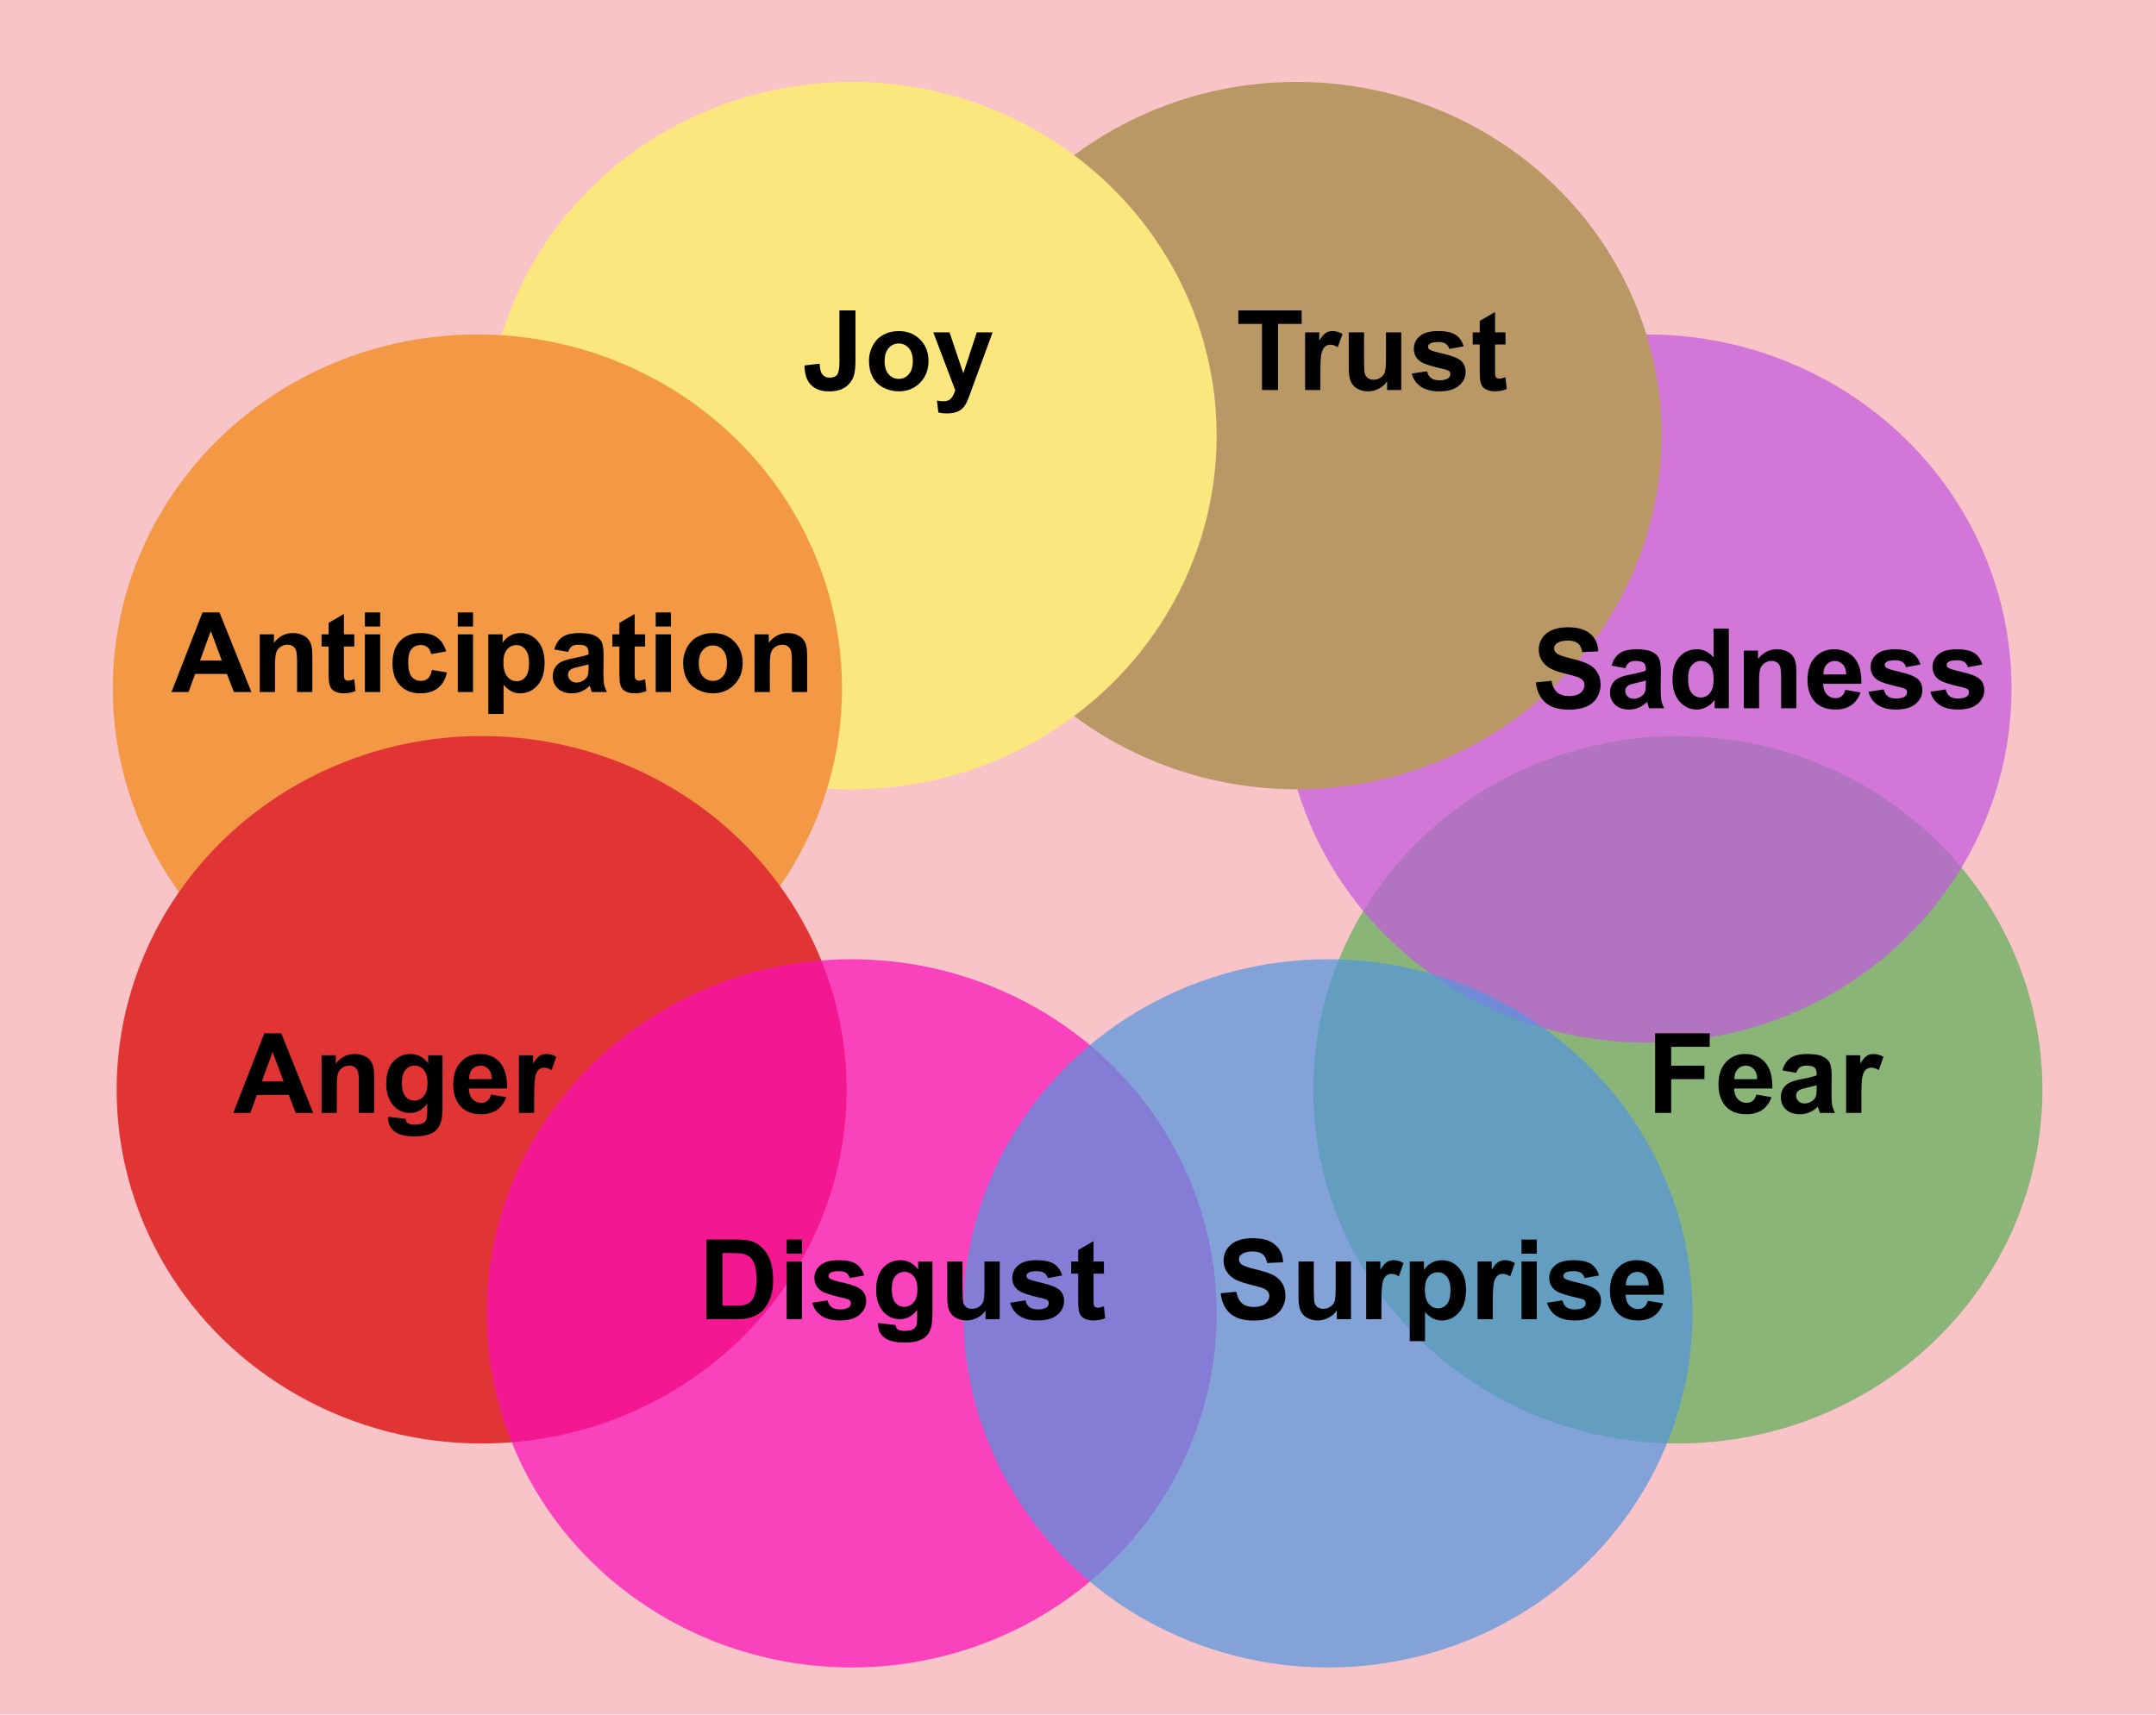 <svg width="2791" height="2220" viewBox="0 0 2791 2220" fill="none" xmlns="http://www.w3.org/2000/svg">
<g clip-path="url(#clip0_195_126)">
<rect width="2791" height="2220" fill="#F9C4C8"/>
<ellipse cx="2172" cy="1411" rx="472" ry="458" fill="#8BB578"/>
<ellipse cx="2132" cy="891.5" rx="472" ry="458.5" fill="#C358DE" fill-opacity="0.71"/>
<ellipse cx="1678.5" cy="564" rx="472.5" ry="458" fill="#B99866"/>
<ellipse cx="1102.5" cy="564" rx="472.5" ry="458" fill="#FBE77E"/>
<ellipse cx="618" cy="891.5" rx="472" ry="458.5" fill="#F39844"/>
<ellipse cx="623.5" cy="1411" rx="472.5" ry="458" fill="#E13434"/>
<ellipse cx="1102.5" cy="1700.5" rx="472.5" ry="458.5" fill="#FA0EB8" fill-opacity="0.71"/>
<ellipse cx="1719" cy="1700.5" rx="472" ry="458.5" fill="#5494DF" fill-opacity="0.71"/>
<path d="M914.406 1604.92H952.445C961.023 1604.92 967.562 1605.58 972.062 1606.89C978.109 1608.67 983.289 1611.84 987.602 1616.38C991.914 1620.93 995.195 1626.51 997.445 1633.12C999.695 1639.68 1000.82 1647.79 1000.82 1657.45C1000.82 1665.93 999.766 1673.24 997.656 1679.38C995.078 1686.88 991.398 1692.95 986.617 1697.59C983.008 1701.11 978.133 1703.85 971.992 1705.82C967.398 1707.27 961.258 1708 953.57 1708H914.406V1604.92ZM935.219 1622.36V1690.63H950.758C956.57 1690.63 960.766 1690.3 963.344 1689.65C966.719 1688.8 969.508 1687.38 971.711 1685.36C973.961 1683.34 975.789 1680.04 977.195 1675.45C978.602 1670.8 979.305 1664.5 979.305 1656.53C979.305 1648.56 978.602 1642.45 977.195 1638.18C975.789 1633.91 973.82 1630.59 971.289 1628.2C968.758 1625.8 965.547 1624.19 961.656 1623.34C958.75 1622.69 953.055 1622.36 944.57 1622.36H935.219ZM1018.4 1623.2V1604.92H1038.16V1623.2H1018.4ZM1018.4 1708V1633.33H1038.16V1708H1018.4ZM1051.52 1686.7L1071.34 1683.67C1072.19 1687.52 1073.9 1690.45 1076.48 1692.46C1079.05 1694.43 1082.66 1695.41 1087.3 1695.41C1092.41 1695.41 1096.26 1694.48 1098.84 1692.6C1100.57 1691.29 1101.44 1689.53 1101.44 1687.33C1101.44 1685.83 1100.97 1684.59 1100.03 1683.6C1099.05 1682.66 1096.84 1681.8 1093.42 1681C1077.48 1677.48 1067.38 1674.27 1063.12 1671.37C1057.21 1667.34 1054.26 1661.73 1054.26 1654.56C1054.26 1648.09 1056.81 1642.66 1061.92 1638.25C1067.03 1633.84 1074.95 1631.64 1085.69 1631.64C1095.91 1631.64 1103.5 1633.3 1108.47 1636.63C1113.44 1639.96 1116.86 1644.88 1118.73 1651.4L1100.1 1654.84C1099.3 1651.94 1097.78 1649.71 1095.53 1648.16C1093.33 1646.62 1090.16 1645.84 1086.04 1645.84C1080.84 1645.84 1077.11 1646.57 1074.86 1648.02C1073.36 1649.05 1072.61 1650.39 1072.61 1652.03C1072.61 1653.44 1073.27 1654.63 1074.58 1655.62C1076.36 1656.93 1082.5 1658.78 1093 1661.17C1103.55 1663.56 1110.91 1666.49 1115.08 1669.96C1119.2 1673.48 1121.27 1678.38 1121.27 1684.66C1121.27 1691.5 1118.41 1697.38 1112.69 1702.3C1106.97 1707.23 1098.51 1709.69 1087.3 1709.69C1077.13 1709.69 1069.07 1707.62 1063.12 1703.5C1057.21 1699.38 1053.34 1693.77 1051.52 1686.7ZM1136.8 1712.92L1159.38 1715.66C1159.75 1718.29 1160.62 1720.09 1161.98 1721.08C1163.85 1722.48 1166.8 1723.19 1170.84 1723.19C1175.99 1723.19 1179.86 1722.41 1182.44 1720.87C1184.17 1719.84 1185.48 1718.17 1186.38 1715.88C1186.98 1714.23 1187.29 1711.21 1187.29 1706.8V1695.91C1181.38 1703.97 1173.93 1708 1164.93 1708C1154.9 1708 1146.95 1703.76 1141.09 1695.27C1136.5 1688.57 1134.2 1680.23 1134.2 1670.24C1134.2 1657.73 1137.2 1648.16 1143.2 1641.55C1149.25 1634.95 1156.75 1631.64 1165.7 1631.64C1174.94 1631.64 1182.55 1635.7 1188.55 1643.8V1633.33H1207.05V1700.34C1207.05 1709.15 1206.32 1715.73 1204.87 1720.09C1203.41 1724.45 1201.38 1727.88 1198.75 1730.36C1196.12 1732.84 1192.61 1734.79 1188.2 1736.2C1183.84 1737.6 1178.31 1738.3 1171.61 1738.3C1158.95 1738.3 1149.98 1736.12 1144.68 1731.77C1139.38 1727.45 1136.73 1721.97 1136.73 1715.31C1136.73 1714.66 1136.76 1713.86 1136.8 1712.92ZM1154.45 1669.12C1154.45 1677.04 1155.98 1682.85 1159.02 1686.55C1162.12 1690.21 1165.91 1692.04 1170.41 1692.04C1175.24 1692.04 1179.32 1690.16 1182.65 1686.41C1185.98 1682.62 1187.64 1677.02 1187.64 1669.61C1187.64 1661.88 1186.05 1656.13 1182.86 1652.38C1179.67 1648.63 1175.64 1646.76 1170.77 1646.76C1166.03 1646.76 1162.12 1648.61 1159.02 1652.31C1155.98 1655.97 1154.45 1661.57 1154.45 1669.12ZM1275.81 1708V1696.82C1273.09 1700.8 1269.51 1703.95 1265.05 1706.24C1260.65 1708.54 1255.98 1709.69 1251.06 1709.69C1246.05 1709.69 1241.55 1708.59 1237.56 1706.38C1233.58 1704.18 1230.7 1701.09 1228.91 1697.1C1227.13 1693.12 1226.24 1687.61 1226.24 1680.58V1633.33H1246V1667.64C1246 1678.14 1246.35 1684.59 1247.05 1686.98C1247.8 1689.32 1249.14 1691.2 1251.06 1692.6C1252.98 1693.96 1255.42 1694.64 1258.38 1694.64C1261.75 1694.64 1264.77 1693.73 1267.45 1691.9C1270.12 1690.02 1271.95 1687.73 1272.93 1685.01C1273.91 1682.24 1274.41 1675.52 1274.41 1664.83V1633.33H1294.16V1708H1275.81ZM1307.73 1686.7L1327.56 1683.67C1328.41 1687.52 1330.12 1690.45 1332.7 1692.46C1335.27 1694.43 1338.88 1695.41 1343.52 1695.41C1348.63 1695.41 1352.48 1694.48 1355.05 1692.6C1356.79 1691.29 1357.66 1689.53 1357.66 1687.33C1357.66 1685.83 1357.19 1684.59 1356.25 1683.6C1355.27 1682.66 1353.06 1681.8 1349.64 1681C1333.7 1677.48 1323.6 1674.27 1319.34 1671.37C1313.43 1667.34 1310.48 1661.73 1310.48 1654.56C1310.48 1648.09 1313.03 1642.66 1318.14 1638.25C1323.25 1633.84 1331.17 1631.64 1341.91 1631.64C1352.12 1631.64 1359.72 1633.3 1364.69 1636.63C1369.66 1639.96 1373.08 1644.88 1374.95 1651.4L1356.32 1654.84C1355.52 1651.94 1354 1649.71 1351.75 1648.16C1349.55 1646.62 1346.38 1645.84 1342.26 1645.84C1337.05 1645.84 1333.33 1646.57 1331.08 1648.02C1329.58 1649.05 1328.83 1650.39 1328.83 1652.03C1328.83 1653.44 1329.48 1654.63 1330.8 1655.62C1332.58 1656.93 1338.72 1658.78 1349.22 1661.17C1359.77 1663.56 1367.12 1666.49 1371.3 1669.96C1375.42 1673.48 1377.48 1678.38 1377.48 1684.66C1377.48 1691.5 1374.62 1697.38 1368.91 1702.3C1363.19 1707.23 1354.73 1709.69 1343.52 1709.69C1333.35 1709.69 1325.29 1707.62 1319.34 1703.5C1313.43 1699.38 1309.56 1693.77 1307.73 1686.7ZM1429.09 1633.33V1649.08H1415.59V1679.17C1415.59 1685.27 1415.71 1688.83 1415.95 1689.86C1416.23 1690.84 1416.81 1691.66 1417.7 1692.32C1418.64 1692.98 1419.77 1693.3 1421.08 1693.3C1422.91 1693.3 1425.55 1692.67 1429.02 1691.41L1430.71 1706.73C1426.12 1708.7 1420.91 1709.69 1415.1 1709.69C1411.54 1709.69 1408.33 1709.1 1405.47 1707.93C1402.61 1706.71 1400.5 1705.16 1399.14 1703.29C1397.83 1701.37 1396.91 1698.79 1396.4 1695.55C1395.98 1693.26 1395.77 1688.62 1395.77 1681.63V1649.08H1386.7V1633.33H1395.77V1618.49L1415.59 1606.96V1633.33H1429.09Z" fill="black"/>
<path d="M1580.2 1674.46L1600.45 1672.49C1601.67 1679.29 1604.13 1684.28 1607.84 1687.47C1611.59 1690.66 1616.62 1692.25 1622.95 1692.25C1629.66 1692.25 1634.7 1690.84 1638.07 1688.03C1641.49 1685.17 1643.2 1681.84 1643.2 1678.05C1643.2 1675.61 1642.48 1673.55 1641.02 1671.86C1639.62 1670.12 1637.13 1668.62 1633.57 1667.36C1631.13 1666.52 1625.58 1665.02 1616.91 1662.86C1605.75 1660.09 1597.92 1656.7 1593.42 1652.66C1587.09 1646.99 1583.93 1640.08 1583.93 1631.92C1583.93 1626.67 1585.41 1621.77 1588.36 1617.23C1591.36 1612.63 1595.65 1609.14 1601.23 1606.75C1606.85 1604.36 1613.62 1603.16 1621.55 1603.16C1634.48 1603.16 1644.21 1606 1650.73 1611.67C1657.29 1617.34 1660.73 1624.91 1661.06 1634.38L1640.25 1635.3C1639.36 1630 1637.44 1626.2 1634.48 1623.91C1631.58 1621.56 1627.2 1620.39 1621.34 1620.39C1615.29 1620.39 1610.55 1621.63 1607.13 1624.12C1604.93 1625.71 1603.83 1627.84 1603.83 1630.52C1603.83 1632.95 1604.86 1635.04 1606.92 1636.77C1609.55 1638.98 1615.92 1641.27 1626.05 1643.66C1636.17 1646.05 1643.65 1648.54 1648.48 1651.12C1653.35 1653.65 1657.15 1657.14 1659.87 1661.59C1662.63 1666 1664.02 1671.46 1664.02 1677.98C1664.02 1683.88 1662.38 1689.41 1659.09 1694.57C1655.81 1699.73 1651.17 1703.57 1645.17 1706.1C1639.17 1708.59 1631.7 1709.83 1622.74 1709.83C1609.71 1709.83 1599.7 1706.83 1592.72 1700.83C1585.73 1694.78 1581.56 1685.99 1580.2 1674.46ZM1730.53 1708V1696.82C1727.81 1700.8 1724.23 1703.95 1719.77 1706.24C1715.37 1708.54 1710.7 1709.69 1705.78 1709.69C1700.77 1709.69 1696.27 1708.59 1692.28 1706.38C1688.3 1704.18 1685.41 1701.09 1683.63 1697.1C1681.85 1693.12 1680.96 1687.61 1680.96 1680.58V1633.33H1700.72V1667.64C1700.72 1678.14 1701.07 1684.59 1701.77 1686.98C1702.52 1689.32 1703.86 1691.2 1705.78 1692.6C1707.7 1693.96 1710.14 1694.64 1713.09 1694.64C1716.47 1694.64 1719.49 1693.73 1722.16 1691.9C1724.84 1690.02 1726.66 1687.73 1727.65 1685.01C1728.63 1682.24 1729.12 1675.52 1729.12 1664.83V1633.33H1748.88V1708H1730.53ZM1788.33 1708H1768.57V1633.33H1786.92V1643.95C1790.06 1638.93 1792.88 1635.62 1795.36 1634.03C1797.89 1632.44 1800.75 1631.64 1803.94 1631.64C1808.44 1631.64 1812.77 1632.88 1816.95 1635.37L1810.83 1652.59C1807.5 1650.44 1804.41 1649.36 1801.55 1649.36C1798.78 1649.36 1796.44 1650.13 1794.52 1651.68C1792.59 1653.18 1791.07 1655.92 1789.95 1659.91C1788.87 1663.89 1788.33 1672.23 1788.33 1684.94V1708ZM1824.96 1633.33H1843.38V1644.3C1845.77 1640.55 1849.01 1637.5 1853.09 1635.16C1857.16 1632.81 1861.69 1631.64 1866.66 1631.64C1875.33 1631.64 1882.69 1635.04 1888.73 1641.84C1894.78 1648.63 1897.8 1658.1 1897.8 1670.24C1897.8 1682.71 1894.76 1692.41 1888.66 1699.35C1882.57 1706.24 1875.19 1709.69 1866.52 1709.69C1862.39 1709.69 1858.64 1708.87 1855.27 1707.23C1851.94 1705.59 1848.42 1702.77 1844.72 1698.79V1736.41H1824.96V1633.33ZM1844.51 1669.4C1844.51 1677.79 1846.17 1684 1849.5 1688.03C1852.83 1692.02 1856.88 1694.01 1861.66 1694.01C1866.26 1694.01 1870.08 1692.18 1873.12 1688.52C1876.17 1684.82 1877.7 1678.77 1877.7 1670.38C1877.7 1662.55 1876.12 1656.74 1872.98 1652.95C1869.84 1649.15 1865.95 1647.25 1861.31 1647.25C1856.48 1647.25 1852.48 1649.12 1849.29 1652.88C1846.1 1656.58 1844.51 1662.09 1844.51 1669.4ZM1932.47 1708H1912.71V1633.33H1931.06V1643.95C1934.2 1638.93 1937.02 1635.62 1939.5 1634.03C1942.03 1632.44 1944.89 1631.64 1948.08 1631.64C1952.58 1631.64 1956.91 1632.88 1961.09 1635.37L1954.97 1652.59C1951.64 1650.44 1948.55 1649.36 1945.69 1649.36C1942.92 1649.36 1940.58 1650.13 1938.66 1651.68C1936.73 1653.18 1935.21 1655.92 1934.09 1659.91C1933.01 1663.89 1932.47 1672.23 1932.47 1684.94V1708ZM1969.66 1623.2V1604.92H1989.42V1623.2H1969.66ZM1969.66 1708V1633.33H1989.42V1708H1969.66ZM2002.78 1686.7L2022.61 1683.67C2023.45 1687.52 2025.16 1690.45 2027.74 1692.46C2030.32 1694.43 2033.93 1695.41 2038.57 1695.41C2043.68 1695.41 2047.52 1694.48 2050.1 1692.6C2051.84 1691.29 2052.7 1689.53 2052.7 1687.33C2052.7 1685.83 2052.23 1684.59 2051.3 1683.6C2050.31 1682.66 2048.11 1681.8 2044.69 1681C2028.75 1677.48 2018.65 1674.27 2014.38 1671.37C2008.48 1667.34 2005.52 1661.73 2005.52 1654.56C2005.52 1648.09 2008.08 1642.66 2013.19 1638.25C2018.3 1633.84 2026.22 1631.64 2036.95 1631.64C2047.17 1631.64 2054.77 1633.3 2059.73 1636.63C2064.7 1639.96 2068.12 1644.88 2070 1651.4L2051.37 1654.84C2050.57 1651.94 2049.05 1649.71 2046.8 1648.16C2044.59 1646.62 2041.43 1645.84 2037.3 1645.84C2032.1 1645.84 2028.38 1646.57 2026.12 1648.02C2024.62 1649.05 2023.88 1650.39 2023.88 1652.03C2023.88 1653.44 2024.53 1654.63 2025.84 1655.62C2027.62 1656.93 2033.77 1658.78 2044.27 1661.17C2054.81 1663.56 2062.17 1666.49 2066.34 1669.96C2070.47 1673.48 2072.53 1678.38 2072.53 1684.66C2072.53 1691.5 2069.67 1697.38 2063.95 1702.3C2058.23 1707.23 2049.77 1709.69 2038.57 1709.69C2028.4 1709.69 2020.34 1707.62 2014.38 1703.5C2008.48 1699.38 2004.61 1693.77 2002.78 1686.7ZM2133.14 1684.23L2152.83 1687.54C2150.3 1694.76 2146.29 1700.27 2140.8 1704.06C2135.37 1707.81 2128.55 1709.69 2120.34 1709.69C2107.36 1709.69 2097.75 1705.45 2091.52 1696.96C2086.59 1690.16 2084.13 1681.59 2084.13 1671.23C2084.13 1658.85 2087.37 1649.17 2093.84 1642.19C2100.3 1635.16 2108.48 1631.64 2118.38 1631.64C2129.48 1631.64 2138.25 1635.32 2144.67 1642.68C2151.09 1649.99 2154.16 1661.22 2153.88 1676.36H2104.38C2104.52 1682.22 2106.12 1686.79 2109.16 1690.07C2112.21 1693.3 2116.01 1694.92 2120.55 1694.92C2123.65 1694.92 2126.25 1694.08 2128.36 1692.39C2130.47 1690.7 2132.06 1687.98 2133.14 1684.23ZM2134.27 1664.27C2134.12 1658.55 2132.65 1654.21 2129.84 1651.26C2127.02 1648.26 2123.6 1646.76 2119.57 1646.76C2115.26 1646.76 2111.7 1648.33 2108.88 1651.47C2106.07 1654.61 2104.69 1658.88 2104.73 1664.27H2134.27Z" fill="black"/>
<path d="M1988.2 883.461L2008.45 881.492C2009.67 888.289 2012.13 893.281 2015.84 896.469C2019.59 899.656 2024.62 901.25 2030.95 901.25C2037.66 901.25 2042.7 899.844 2046.07 897.031C2049.49 894.172 2051.2 890.844 2051.2 887.047C2051.2 884.609 2050.48 882.547 2049.02 880.859C2047.62 879.125 2045.13 877.625 2041.57 876.359C2039.13 875.516 2033.58 874.016 2024.91 871.859C2013.75 869.094 2005.92 865.695 2001.42 861.664C1995.09 855.992 1991.93 849.078 1991.93 840.922C1991.93 835.672 1993.41 830.773 1996.36 826.227C1999.36 821.633 2003.65 818.141 2009.23 815.75C2014.85 813.359 2021.62 812.164 2029.55 812.164C2042.48 812.164 2052.21 815 2058.73 820.672C2065.29 826.344 2068.73 833.914 2069.06 843.383L2048.25 844.297C2047.36 839 2045.44 835.203 2042.48 832.906C2039.58 830.562 2035.2 829.391 2029.34 829.391C2023.29 829.391 2018.55 830.633 2015.13 833.117C2012.93 834.711 2011.83 836.844 2011.83 839.516C2011.83 841.953 2012.86 844.039 2014.92 845.773C2017.55 847.977 2023.92 850.273 2034.05 852.664C2044.17 855.055 2051.65 857.539 2056.48 860.117C2061.35 862.648 2065.15 866.141 2067.87 870.594C2070.63 875 2072.02 880.461 2072.02 886.977C2072.02 892.883 2070.38 898.414 2067.09 903.57C2063.81 908.727 2059.17 912.57 2053.17 915.102C2047.17 917.586 2039.7 918.828 2030.74 918.828C2017.71 918.828 2007.7 915.828 2000.72 909.828C1993.73 903.781 1989.56 894.992 1988.2 883.461ZM2104.15 865.109L2086.22 861.875C2088.23 854.656 2091.7 849.312 2096.62 845.844C2101.55 842.375 2108.86 840.641 2118.56 840.641C2127.38 840.641 2133.94 841.695 2138.25 843.805C2142.56 845.867 2145.59 848.516 2147.32 851.75C2149.1 854.938 2149.99 860.82 2149.99 869.398L2149.78 892.461C2149.78 899.023 2150.09 903.875 2150.7 907.016C2151.35 910.109 2152.55 913.438 2154.28 917H2134.73C2134.22 915.688 2133.59 913.742 2132.84 911.164C2132.51 909.992 2132.27 909.219 2132.13 908.844C2128.76 912.125 2125.15 914.586 2121.3 916.227C2117.46 917.867 2113.36 918.688 2109 918.688C2101.31 918.688 2095.24 916.602 2090.79 912.43C2086.38 908.258 2084.18 902.984 2084.18 896.609C2084.18 892.391 2085.19 888.641 2087.2 885.359C2089.22 882.031 2092.03 879.5 2095.64 877.766C2099.3 875.984 2104.55 874.438 2111.39 873.125C2120.62 871.391 2127.02 869.773 2130.59 868.273V866.305C2130.59 862.508 2129.65 859.812 2127.77 858.219C2125.9 856.578 2122.36 855.758 2117.16 855.758C2113.64 855.758 2110.9 856.461 2108.93 857.867C2106.96 859.227 2105.37 861.641 2104.15 865.109ZM2130.59 881.141C2128.05 881.984 2124.05 882.992 2118.56 884.164C2113.08 885.336 2109.49 886.484 2107.8 887.609C2105.23 889.438 2103.94 891.758 2103.94 894.57C2103.94 897.336 2104.97 899.727 2107.03 901.742C2109.09 903.758 2111.72 904.766 2114.91 904.766C2118.47 904.766 2121.87 903.594 2125.1 901.25C2127.49 899.469 2129.06 897.289 2129.81 894.711C2130.33 893.023 2130.59 889.812 2130.59 885.078V881.141ZM2238.02 917H2219.67V906.031C2216.62 910.297 2213.02 913.484 2208.84 915.594C2204.72 917.656 2200.55 918.688 2196.33 918.688C2187.75 918.688 2180.39 915.242 2174.25 908.352C2168.16 901.414 2165.11 891.758 2165.11 879.383C2165.11 866.727 2168.09 857.117 2174.04 850.555C2179.99 843.945 2187.52 840.641 2196.61 840.641C2204.95 840.641 2212.17 844.109 2218.27 851.047V813.922H2238.02V917ZM2185.29 878.047C2185.29 886.016 2186.39 891.781 2188.59 895.344C2191.78 900.5 2196.23 903.078 2201.95 903.078C2206.5 903.078 2210.37 901.156 2213.55 897.312C2216.74 893.422 2218.34 887.633 2218.34 879.945C2218.34 871.367 2216.79 865.203 2213.7 861.453C2210.6 857.656 2206.64 855.758 2201.81 855.758C2197.12 855.758 2193.19 857.633 2190 861.383C2186.86 865.086 2185.29 870.641 2185.29 878.047ZM2325.49 917H2305.73V878.891C2305.73 870.828 2305.31 865.625 2304.47 863.281C2303.62 860.891 2302.24 859.039 2300.32 857.727C2298.45 856.414 2296.17 855.758 2293.5 855.758C2290.08 855.758 2287.01 856.695 2284.29 858.57C2281.57 860.445 2279.7 862.93 2278.66 866.023C2277.68 869.117 2277.19 874.836 2277.19 883.18V917H2257.43V842.328H2275.78V853.297C2282.3 844.859 2290.5 840.641 2300.39 840.641C2304.75 840.641 2308.73 841.438 2312.34 843.031C2315.95 844.578 2318.67 846.57 2320.5 849.008C2322.38 851.445 2323.66 854.211 2324.37 857.305C2325.12 860.398 2325.49 864.828 2325.49 870.594V917ZM2388.84 893.234L2408.53 896.539C2406 903.758 2401.99 909.266 2396.51 913.062C2391.07 916.812 2384.25 918.688 2376.05 918.688C2363.06 918.688 2353.45 914.445 2347.22 905.961C2342.3 899.164 2339.84 890.586 2339.84 880.227C2339.84 867.852 2343.07 858.172 2349.54 851.188C2356.01 844.156 2364.19 840.641 2374.08 840.641C2385.19 840.641 2393.95 844.32 2400.38 851.68C2406.8 858.992 2409.87 870.219 2409.59 885.359H2360.09C2360.23 891.219 2361.82 895.789 2364.87 899.07C2367.91 902.305 2371.71 903.922 2376.26 903.922C2379.35 903.922 2381.95 903.078 2384.06 901.391C2386.17 899.703 2387.77 896.984 2388.84 893.234ZM2389.97 873.266C2389.83 867.547 2388.35 863.211 2385.54 860.258C2382.73 857.258 2379.3 855.758 2375.27 855.758C2370.96 855.758 2367.4 857.328 2364.59 860.469C2361.77 863.609 2360.39 867.875 2360.44 873.266H2389.97ZM2418.8 895.695L2438.62 892.672C2439.47 896.516 2441.18 899.445 2443.76 901.461C2446.34 903.43 2449.95 904.414 2454.59 904.414C2459.7 904.414 2463.54 903.477 2466.12 901.602C2467.85 900.289 2468.72 898.531 2468.72 896.328C2468.72 894.828 2468.25 893.586 2467.31 892.602C2466.33 891.664 2464.12 890.797 2460.7 890C2444.77 886.484 2434.66 883.273 2430.4 880.367C2424.49 876.336 2421.54 870.734 2421.54 863.562C2421.54 857.094 2424.09 851.656 2429.2 847.25C2434.31 842.844 2442.23 840.641 2452.97 840.641C2463.19 840.641 2470.78 842.305 2475.75 845.633C2480.72 848.961 2484.14 853.883 2486.02 860.398L2467.38 863.844C2466.59 860.938 2465.06 858.711 2462.81 857.164C2460.61 855.617 2457.45 854.844 2453.32 854.844C2448.12 854.844 2444.39 855.57 2442.14 857.023C2440.64 858.055 2439.89 859.391 2439.89 861.031C2439.89 862.438 2440.55 863.633 2441.86 864.617C2443.64 865.93 2449.78 867.781 2460.28 870.172C2470.83 872.562 2478.19 875.492 2482.36 878.961C2486.48 882.477 2488.55 887.375 2488.55 893.656C2488.55 900.5 2485.69 906.383 2479.97 911.305C2474.25 916.227 2465.79 918.688 2454.59 918.688C2444.41 918.688 2436.35 916.625 2430.4 912.5C2424.49 908.375 2420.62 902.773 2418.8 895.695ZM2498.95 895.695L2518.78 892.672C2519.62 896.516 2521.34 899.445 2523.91 901.461C2526.49 903.43 2530.1 904.414 2534.74 904.414C2539.85 904.414 2543.7 903.477 2546.27 901.602C2548.01 900.289 2548.88 898.531 2548.88 896.328C2548.88 894.828 2548.41 893.586 2547.47 892.602C2546.48 891.664 2544.28 890.797 2540.86 890C2524.92 886.484 2514.82 883.273 2510.55 880.367C2504.65 876.336 2501.7 870.734 2501.7 863.562C2501.7 857.094 2504.25 851.656 2509.36 847.25C2514.47 842.844 2522.39 840.641 2533.12 840.641C2543.34 840.641 2550.94 842.305 2555.91 845.633C2560.88 848.961 2564.3 853.883 2566.17 860.398L2547.54 863.844C2546.74 860.938 2545.22 858.711 2542.97 857.164C2540.77 855.617 2537.6 854.844 2533.48 854.844C2528.27 854.844 2524.55 855.57 2522.3 857.023C2520.8 858.055 2520.05 859.391 2520.05 861.031C2520.05 862.438 2520.7 863.633 2522.02 864.617C2523.8 865.93 2529.94 867.781 2540.44 870.172C2550.98 872.562 2558.34 875.492 2562.52 878.961C2566.64 882.477 2568.7 887.375 2568.7 893.656C2568.7 900.5 2565.84 906.383 2560.12 911.305C2554.41 916.227 2545.95 918.688 2534.74 918.688C2524.57 918.688 2516.51 916.625 2510.55 912.5C2504.65 908.375 2500.78 902.773 2498.95 895.695Z" fill="black"/>
<path d="M1086.67 401.922H1107.41V467.172C1107.41 475.703 1106.66 482.266 1105.16 486.859C1103.15 492.859 1099.49 497.688 1094.2 501.344C1088.9 504.953 1081.91 506.758 1073.24 506.758C1063.07 506.758 1055.24 503.922 1049.76 498.25C1044.27 492.531 1041.51 484.164 1041.46 473.148L1061.08 470.898C1061.31 476.805 1062.18 480.977 1063.68 483.414C1065.93 487.117 1069.35 488.969 1073.95 488.969C1078.59 488.969 1081.87 487.656 1083.79 485.031C1085.71 482.359 1086.67 476.852 1086.67 468.508V401.922ZM1124.92 466.609C1124.92 460.047 1126.54 453.695 1129.77 447.555C1133.01 441.414 1137.58 436.727 1143.48 433.492C1149.44 430.258 1156.07 428.641 1163.38 428.641C1174.68 428.641 1183.94 432.32 1191.16 439.68C1198.38 446.992 1201.98 456.25 1201.98 467.453C1201.98 478.75 1198.33 488.125 1191.02 495.578C1183.75 502.984 1174.59 506.688 1163.52 506.688C1156.68 506.688 1150.14 505.141 1143.91 502.047C1137.72 498.953 1133.01 494.43 1129.77 488.477C1126.54 482.477 1124.92 475.188 1124.92 466.609ZM1145.17 467.664C1145.17 475.07 1146.93 480.742 1150.45 484.68C1153.96 488.617 1158.3 490.586 1163.45 490.586C1168.61 490.586 1172.92 488.617 1176.39 484.68C1179.91 480.742 1181.66 475.023 1181.66 467.523C1181.66 460.211 1179.91 454.586 1176.39 450.648C1172.92 446.711 1168.61 444.742 1163.45 444.742C1158.3 444.742 1153.96 446.711 1150.45 450.648C1146.93 454.586 1145.17 460.258 1145.17 467.664ZM1208.17 430.328H1229.2L1247.05 483.344L1264.49 430.328H1284.95L1258.59 502.188L1253.88 515.195C1252.14 519.555 1250.48 522.883 1248.88 525.18C1247.34 527.477 1245.53 529.328 1243.47 530.734C1241.45 532.188 1238.95 533.312 1235.95 534.109C1232.99 534.906 1229.64 535.305 1225.89 535.305C1222.09 535.305 1218.37 534.906 1214.71 534.109L1212.95 518.641C1216.05 519.25 1218.84 519.555 1221.32 519.555C1225.91 519.555 1229.31 518.195 1231.52 515.477C1233.72 512.805 1235.41 509.383 1236.58 505.211L1208.17 430.328Z" fill="black"/>
<path d="M2142.62 1441V1337.92H2213.28V1355.36H2163.43V1379.76H2206.46V1397.2H2163.43V1441H2142.62ZM2273.61 1417.23L2293.3 1420.54C2290.77 1427.76 2286.76 1433.27 2281.27 1437.06C2275.84 1440.81 2269.02 1442.69 2260.81 1442.69C2247.83 1442.69 2238.22 1438.45 2231.98 1429.96C2227.06 1423.16 2224.6 1414.59 2224.6 1404.23C2224.6 1391.85 2227.84 1382.17 2234.3 1375.19C2240.77 1368.16 2248.95 1364.64 2258.84 1364.64C2269.95 1364.64 2278.72 1368.32 2285.14 1375.68C2291.56 1382.99 2294.63 1394.22 2294.35 1409.36H2244.85C2244.99 1415.22 2246.59 1419.79 2249.63 1423.07C2252.68 1426.3 2256.48 1427.92 2261.02 1427.92C2264.12 1427.92 2266.72 1427.08 2268.83 1425.39C2270.94 1423.7 2272.53 1420.98 2273.61 1417.23ZM2274.73 1397.27C2274.59 1391.55 2273.12 1387.21 2270.3 1384.26C2267.49 1381.26 2264.07 1379.76 2260.04 1379.76C2255.73 1379.76 2252.16 1381.33 2249.35 1384.47C2246.54 1387.61 2245.16 1391.88 2245.2 1397.27H2274.73ZM2325.29 1389.11L2307.36 1385.88C2309.38 1378.66 2312.84 1373.31 2317.77 1369.84C2322.69 1366.38 2330 1364.64 2339.7 1364.64C2348.52 1364.64 2355.08 1365.7 2359.39 1367.8C2363.7 1369.87 2366.73 1372.52 2368.46 1375.75C2370.24 1378.94 2371.13 1384.82 2371.13 1393.4L2370.92 1416.46C2370.92 1423.02 2371.23 1427.88 2371.84 1431.02C2372.49 1434.11 2373.69 1437.44 2375.42 1441H2355.88C2355.36 1439.69 2354.73 1437.74 2353.98 1435.16C2353.65 1433.99 2353.41 1433.22 2353.27 1432.84C2349.9 1436.12 2346.29 1438.59 2342.45 1440.23C2338.6 1441.87 2334.5 1442.69 2330.14 1442.69C2322.45 1442.69 2316.38 1440.6 2311.93 1436.43C2307.52 1432.26 2305.32 1426.98 2305.32 1420.61C2305.32 1416.39 2306.33 1412.64 2308.34 1409.36C2310.36 1406.03 2313.17 1403.5 2316.78 1401.77C2320.44 1399.98 2325.69 1398.44 2332.53 1397.12C2341.77 1395.39 2348.16 1393.77 2351.73 1392.27V1390.3C2351.73 1386.51 2350.79 1383.81 2348.91 1382.22C2347.04 1380.58 2343.5 1379.76 2338.3 1379.76C2334.78 1379.76 2332.04 1380.46 2330.07 1381.87C2328.1 1383.23 2326.51 1385.64 2325.29 1389.11ZM2351.73 1405.14C2349.2 1405.98 2345.19 1406.99 2339.7 1408.16C2334.22 1409.34 2330.63 1410.48 2328.95 1411.61C2326.37 1413.44 2325.08 1415.76 2325.08 1418.57C2325.08 1421.34 2326.11 1423.73 2328.17 1425.74C2330.23 1427.76 2332.86 1428.77 2336.05 1428.77C2339.61 1428.77 2343.01 1427.59 2346.24 1425.25C2348.63 1423.47 2350.2 1421.29 2350.95 1418.71C2351.47 1417.02 2351.73 1413.81 2351.73 1409.08V1405.14ZM2409.59 1441H2389.84V1366.33H2408.19V1376.95C2411.33 1371.93 2414.14 1368.62 2416.62 1367.03C2419.16 1365.44 2422.02 1364.64 2425.2 1364.64C2429.7 1364.64 2434.04 1365.88 2438.21 1368.37L2432.09 1385.59C2428.77 1383.44 2425.67 1382.36 2422.81 1382.36C2420.05 1382.36 2417.7 1383.13 2415.78 1384.68C2413.86 1386.18 2412.34 1388.92 2411.21 1392.91C2410.13 1396.89 2409.59 1405.23 2409.59 1417.94V1441Z" fill="black"/>
<path d="M1633.68 505V419.359H1603.09V401.922H1685.01V419.359H1654.49V505H1633.68ZM1709.27 505H1689.51V430.328H1707.86V440.945C1711 435.93 1713.81 432.625 1716.3 431.031C1718.83 429.438 1721.69 428.641 1724.88 428.641C1729.38 428.641 1733.71 429.883 1737.88 432.367L1731.77 449.594C1728.44 447.438 1725.34 446.359 1722.48 446.359C1719.72 446.359 1717.38 447.133 1715.45 448.68C1713.53 450.18 1712.01 452.922 1710.88 456.906C1709.8 460.891 1709.27 469.234 1709.27 481.938V505ZM1795.61 505V493.82C1792.89 497.805 1789.3 500.945 1784.85 503.242C1780.45 505.539 1775.78 506.688 1770.86 506.688C1765.84 506.688 1761.34 505.586 1757.36 503.383C1753.38 501.18 1750.49 498.086 1748.71 494.102C1746.93 490.117 1746.04 484.609 1746.04 477.578V430.328H1765.8V464.641C1765.8 475.141 1766.15 481.586 1766.85 483.977C1767.6 486.32 1768.94 488.195 1770.86 489.602C1772.78 490.961 1775.22 491.641 1778.17 491.641C1781.55 491.641 1784.57 490.727 1787.24 488.898C1789.91 487.023 1791.74 484.727 1792.73 482.008C1793.71 479.242 1794.2 472.516 1794.2 461.828V430.328H1813.96V505H1795.61ZM1827.53 483.695L1847.36 480.672C1848.2 484.516 1849.91 487.445 1852.49 489.461C1855.07 491.43 1858.68 492.414 1863.32 492.414C1868.43 492.414 1872.27 491.477 1874.85 489.602C1876.59 488.289 1877.45 486.531 1877.45 484.328C1877.45 482.828 1876.98 481.586 1876.05 480.602C1875.06 479.664 1872.86 478.797 1869.44 478C1853.5 474.484 1843.4 471.273 1839.13 468.367C1833.23 464.336 1830.27 458.734 1830.27 451.562C1830.27 445.094 1832.83 439.656 1837.94 435.25C1843.05 430.844 1850.97 428.641 1861.7 428.641C1871.92 428.641 1879.52 430.305 1884.48 433.633C1889.45 436.961 1892.88 441.883 1894.75 448.398L1876.12 451.844C1875.32 448.938 1873.8 446.711 1871.55 445.164C1869.34 443.617 1866.18 442.844 1862.05 442.844C1856.85 442.844 1853.12 443.57 1850.88 445.023C1849.38 446.055 1848.62 447.391 1848.62 449.031C1848.62 450.438 1849.28 451.633 1850.59 452.617C1852.38 453.93 1858.52 455.781 1869.02 458.172C1879.56 460.562 1886.92 463.492 1891.09 466.961C1895.22 470.477 1897.28 475.375 1897.28 481.656C1897.28 488.5 1894.42 494.383 1888.7 499.305C1882.98 504.227 1874.52 506.688 1863.32 506.688C1853.15 506.688 1845.09 504.625 1839.13 500.5C1833.23 496.375 1829.36 490.773 1827.53 483.695ZM1948.89 430.328V446.078H1935.39V476.172C1935.39 482.266 1935.51 485.828 1935.74 486.859C1936.02 487.844 1936.61 488.664 1937.5 489.32C1938.44 489.977 1939.56 490.305 1940.88 490.305C1942.7 490.305 1945.35 489.672 1948.82 488.406L1950.51 503.734C1945.91 505.703 1940.71 506.688 1934.9 506.688C1931.34 506.688 1928.12 506.102 1925.27 504.93C1922.41 503.711 1920.3 502.164 1918.94 500.289C1917.62 498.367 1916.71 495.789 1916.2 492.555C1915.77 490.258 1915.56 485.617 1915.56 478.633V446.078H1906.49V430.328H1915.56V415.492L1935.39 403.961V430.328H1948.89Z" fill="black"/>
<path d="M405.43 1441H382.789L373.789 1417.59H332.586L324.078 1441H302L342.148 1337.92H364.156L405.43 1441ZM367.109 1400.22L352.906 1361.97L338.984 1400.22H367.109ZM484.32 1441H464.562V1402.89C464.562 1394.83 464.141 1389.62 463.297 1387.28C462.453 1384.89 461.07 1383.04 459.148 1381.73C457.273 1380.41 455 1379.76 452.328 1379.76C448.906 1379.76 445.836 1380.7 443.117 1382.57C440.398 1384.45 438.523 1386.93 437.492 1390.02C436.508 1393.12 436.016 1398.84 436.016 1407.18V1441H416.258V1366.33H434.609V1377.3C441.125 1368.86 449.328 1364.64 459.219 1364.64C463.578 1364.64 467.562 1365.44 471.172 1367.03C474.781 1368.58 477.5 1370.57 479.328 1373.01C481.203 1375.45 482.492 1378.21 483.195 1381.3C483.945 1384.4 484.32 1388.83 484.32 1394.59V1441ZM502.602 1445.92L525.172 1448.66C525.547 1451.29 526.414 1453.09 527.773 1454.08C529.648 1455.48 532.602 1456.19 536.633 1456.19C541.789 1456.19 545.656 1455.41 548.234 1453.87C549.969 1452.84 551.281 1451.17 552.172 1448.88C552.781 1447.23 553.086 1444.21 553.086 1439.8V1428.91C547.18 1436.97 539.727 1441 530.727 1441C520.695 1441 512.75 1436.76 506.891 1428.27C502.297 1421.57 500 1413.23 500 1403.24C500 1390.73 503 1381.16 509 1374.55C515.047 1367.95 522.547 1364.64 531.5 1364.64C540.734 1364.64 548.352 1368.7 554.352 1376.8V1366.33H572.844V1433.34C572.844 1442.15 572.117 1448.73 570.664 1453.09C569.211 1457.45 567.172 1460.88 564.547 1463.36C561.922 1465.84 558.406 1467.79 554 1469.2C549.641 1470.6 544.109 1471.3 537.406 1471.3C524.75 1471.3 515.773 1469.12 510.477 1464.77C505.18 1460.45 502.531 1454.97 502.531 1448.31C502.531 1447.66 502.555 1446.86 502.602 1445.92ZM520.25 1402.12C520.25 1410.04 521.773 1415.85 524.82 1419.55C527.914 1423.21 531.711 1425.04 536.211 1425.04C541.039 1425.04 545.117 1423.16 548.445 1419.41C551.773 1415.62 553.438 1410.02 553.438 1402.61C553.438 1394.88 551.844 1389.13 548.656 1385.38C545.469 1381.63 541.438 1379.76 536.562 1379.76C531.828 1379.76 527.914 1381.61 524.82 1385.31C521.773 1388.97 520.25 1394.57 520.25 1402.12ZM635.703 1417.23L655.391 1420.54C652.859 1427.76 648.852 1433.27 643.367 1437.06C637.93 1440.81 631.109 1442.69 622.906 1442.69C609.922 1442.69 600.312 1438.45 594.078 1429.96C589.156 1423.16 586.695 1414.59 586.695 1404.23C586.695 1391.85 589.93 1382.17 596.398 1375.19C602.867 1368.16 611.047 1364.64 620.938 1364.64C632.047 1364.64 640.812 1368.32 647.234 1375.68C653.656 1382.99 656.727 1394.22 656.445 1409.36H606.945C607.086 1415.22 608.68 1419.79 611.727 1423.07C614.773 1426.3 618.57 1427.92 623.117 1427.92C626.211 1427.92 628.812 1427.08 630.922 1425.39C633.031 1423.7 634.625 1420.98 635.703 1417.23ZM636.828 1397.27C636.688 1391.55 635.211 1387.21 632.398 1384.26C629.586 1381.26 626.164 1379.76 622.133 1379.76C617.82 1379.76 614.258 1381.33 611.445 1384.47C608.633 1387.61 607.25 1391.88 607.297 1397.27H636.828ZM691.531 1441H671.773V1366.33H690.125V1376.95C693.266 1371.93 696.078 1368.62 698.562 1367.03C701.094 1365.44 703.953 1364.64 707.141 1364.64C711.641 1364.64 715.977 1365.88 720.148 1368.37L714.031 1385.59C710.703 1383.44 707.609 1382.36 704.75 1382.36C701.984 1382.36 699.641 1383.13 697.719 1384.68C695.797 1386.18 694.273 1388.92 693.148 1392.91C692.07 1396.89 691.531 1405.23 691.531 1417.94V1441Z" fill="black"/>
<path d="M325.43 896H302.789L293.789 872.586H252.586L244.078 896H222L262.148 792.922H284.156L325.43 896ZM287.109 855.219L272.906 816.969L258.984 855.219H287.109ZM404.32 896H384.562V857.891C384.562 849.828 384.141 844.625 383.297 842.281C382.453 839.891 381.07 838.039 379.148 836.727C377.273 835.414 375 834.758 372.328 834.758C368.906 834.758 365.836 835.695 363.117 837.57C360.398 839.445 358.523 841.93 357.492 845.023C356.508 848.117 356.016 853.836 356.016 862.18V896H336.258V821.328H354.609V832.297C361.125 823.859 369.328 819.641 379.219 819.641C383.578 819.641 387.562 820.438 391.172 822.031C394.781 823.578 397.5 825.57 399.328 828.008C401.203 830.445 402.492 833.211 403.195 836.305C403.945 839.398 404.32 843.828 404.32 849.594V896ZM458.672 821.328V837.078H445.172V867.172C445.172 873.266 445.289 876.828 445.523 877.859C445.805 878.844 446.391 879.664 447.281 880.32C448.219 880.977 449.344 881.305 450.656 881.305C452.484 881.305 455.133 880.672 458.602 879.406L460.289 894.734C455.695 896.703 450.492 897.688 444.68 897.688C441.117 897.688 437.906 897.102 435.047 895.93C432.188 894.711 430.078 893.164 428.719 891.289C427.406 889.367 426.492 886.789 425.977 883.555C425.555 881.258 425.344 876.617 425.344 869.633V837.078H416.273V821.328H425.344V806.492L445.172 794.961V821.328H458.672ZM472.383 811.203V792.922H492.141V811.203H472.383ZM472.383 896V821.328H492.141V896H472.383ZM577.57 843.406L558.094 846.922C557.438 843.031 555.938 840.102 553.594 838.133C551.297 836.164 548.297 835.18 544.594 835.18C539.672 835.18 535.734 836.891 532.781 840.312C529.875 843.688 528.422 849.359 528.422 857.328C528.422 866.188 529.898 872.445 532.852 876.102C535.852 879.758 539.859 881.586 544.875 881.586C548.625 881.586 551.695 880.531 554.086 878.422C556.477 876.266 558.164 872.586 559.148 867.383L578.555 870.688C576.539 879.594 572.672 886.32 566.953 890.867C561.234 895.414 553.57 897.688 543.961 897.688C533.039 897.688 524.32 894.242 517.805 887.352C511.336 880.461 508.102 870.922 508.102 858.734C508.102 846.406 511.359 836.82 517.875 829.977C524.391 823.086 533.203 819.641 544.312 819.641C553.406 819.641 560.625 821.609 565.969 825.547C571.359 829.438 575.227 835.391 577.57 843.406ZM592.617 811.203V792.922H612.375V811.203H592.617ZM592.617 896V821.328H612.375V896H592.617ZM632.133 821.328H650.555V832.297C652.945 828.547 656.18 825.5 660.258 823.156C664.336 820.812 668.859 819.641 673.828 819.641C682.5 819.641 689.859 823.039 695.906 829.836C701.953 836.633 704.977 846.102 704.977 858.242C704.977 870.711 701.93 880.414 695.836 887.352C689.742 894.242 682.359 897.688 673.688 897.688C669.562 897.688 665.812 896.867 662.438 895.227C659.109 893.586 655.594 890.773 651.891 886.789V924.406H632.133V821.328ZM651.68 857.398C651.68 865.789 653.344 872 656.672 876.031C660 880.016 664.055 882.008 668.836 882.008C673.43 882.008 677.25 880.18 680.297 876.523C683.344 872.82 684.867 866.773 684.867 858.383C684.867 850.555 683.297 844.742 680.156 840.945C677.016 837.148 673.125 835.25 668.484 835.25C663.656 835.25 659.648 837.125 656.461 840.875C653.273 844.578 651.68 850.086 651.68 857.398ZM735.492 844.109L717.562 840.875C719.578 833.656 723.047 828.312 727.969 824.844C732.891 821.375 740.203 819.641 749.906 819.641C758.719 819.641 765.281 820.695 769.594 822.805C773.906 824.867 776.93 827.516 778.664 830.75C780.445 833.938 781.336 839.82 781.336 848.398L781.125 871.461C781.125 878.023 781.43 882.875 782.039 886.016C782.695 889.109 783.891 892.438 785.625 896H766.078C765.562 894.688 764.93 892.742 764.18 890.164C763.852 888.992 763.617 888.219 763.477 887.844C760.102 891.125 756.492 893.586 752.648 895.227C748.805 896.867 744.703 897.688 740.344 897.688C732.656 897.688 726.586 895.602 722.133 891.43C717.727 887.258 715.523 881.984 715.523 875.609C715.523 871.391 716.531 867.641 718.547 864.359C720.562 861.031 723.375 858.5 726.984 856.766C730.641 854.984 735.891 853.438 742.734 852.125C751.969 850.391 758.367 848.773 761.93 847.273V845.305C761.93 841.508 760.992 838.812 759.117 837.219C757.242 835.578 753.703 834.758 748.5 834.758C744.984 834.758 742.242 835.461 740.273 836.867C738.305 838.227 736.711 840.641 735.492 844.109ZM761.93 860.141C759.398 860.984 755.391 861.992 749.906 863.164C744.422 864.336 740.836 865.484 739.148 866.609C736.57 868.438 735.281 870.758 735.281 873.57C735.281 876.336 736.312 878.727 738.375 880.742C740.438 882.758 743.062 883.766 746.25 883.766C749.812 883.766 753.211 882.594 756.445 880.25C758.836 878.469 760.406 876.289 761.156 873.711C761.672 872.023 761.93 868.812 761.93 864.078V860.141ZM835.125 821.328V837.078H821.625V867.172C821.625 873.266 821.742 876.828 821.977 877.859C822.258 878.844 822.844 879.664 823.734 880.32C824.672 880.977 825.797 881.305 827.109 881.305C828.938 881.305 831.586 880.672 835.055 879.406L836.742 894.734C832.148 896.703 826.945 897.688 821.133 897.688C817.57 897.688 814.359 897.102 811.5 895.93C808.641 894.711 806.531 893.164 805.172 891.289C803.859 889.367 802.945 886.789 802.43 883.555C802.008 881.258 801.797 876.617 801.797 869.633V837.078H792.727V821.328H801.797V806.492L821.625 794.961V821.328H835.125ZM848.836 811.203V792.922H868.594V811.203H848.836ZM848.836 896V821.328H868.594V896H848.836ZM884.344 857.609C884.344 851.047 885.961 844.695 889.195 838.555C892.43 832.414 897 827.727 902.906 824.492C908.859 821.258 915.492 819.641 922.805 819.641C934.102 819.641 943.359 823.32 950.578 830.68C957.797 837.992 961.406 847.25 961.406 858.453C961.406 869.75 957.75 879.125 950.438 886.578C943.172 893.984 934.008 897.688 922.945 897.688C916.102 897.688 909.562 896.141 903.328 893.047C897.141 889.953 892.43 885.43 889.195 879.477C885.961 873.477 884.344 866.188 884.344 857.609ZM904.594 858.664C904.594 866.07 906.352 871.742 909.867 875.68C913.383 879.617 917.719 881.586 922.875 881.586C928.031 881.586 932.344 879.617 935.812 875.68C939.328 871.742 941.086 866.023 941.086 858.523C941.086 851.211 939.328 845.586 935.812 841.648C932.344 837.711 928.031 835.742 922.875 835.742C917.719 835.742 913.383 837.711 909.867 841.648C906.352 845.586 904.594 851.258 904.594 858.664ZM1044.87 896H1025.11V857.891C1025.11 849.828 1024.69 844.625 1023.84 842.281C1023 839.891 1021.62 838.039 1019.7 836.727C1017.82 835.414 1015.55 834.758 1012.88 834.758C1009.45 834.758 1006.38 835.695 1003.66 837.57C1000.95 839.445 999.07 841.93 998.039 845.023C997.055 848.117 996.562 853.836 996.562 862.18V896H976.805V821.328H995.156V832.297C1001.67 823.859 1009.88 819.641 1019.77 819.641C1024.12 819.641 1028.11 820.438 1031.72 822.031C1035.33 823.578 1038.05 825.57 1039.88 828.008C1041.75 830.445 1043.04 833.211 1043.74 836.305C1044.49 839.398 1044.87 843.828 1044.87 849.594V896Z" fill="black"/>
</g>
<defs>
<clipPath id="clip0_195_126">
<rect width="2791" height="2220" fill="white"/>
</clipPath>
</defs>
</svg>
